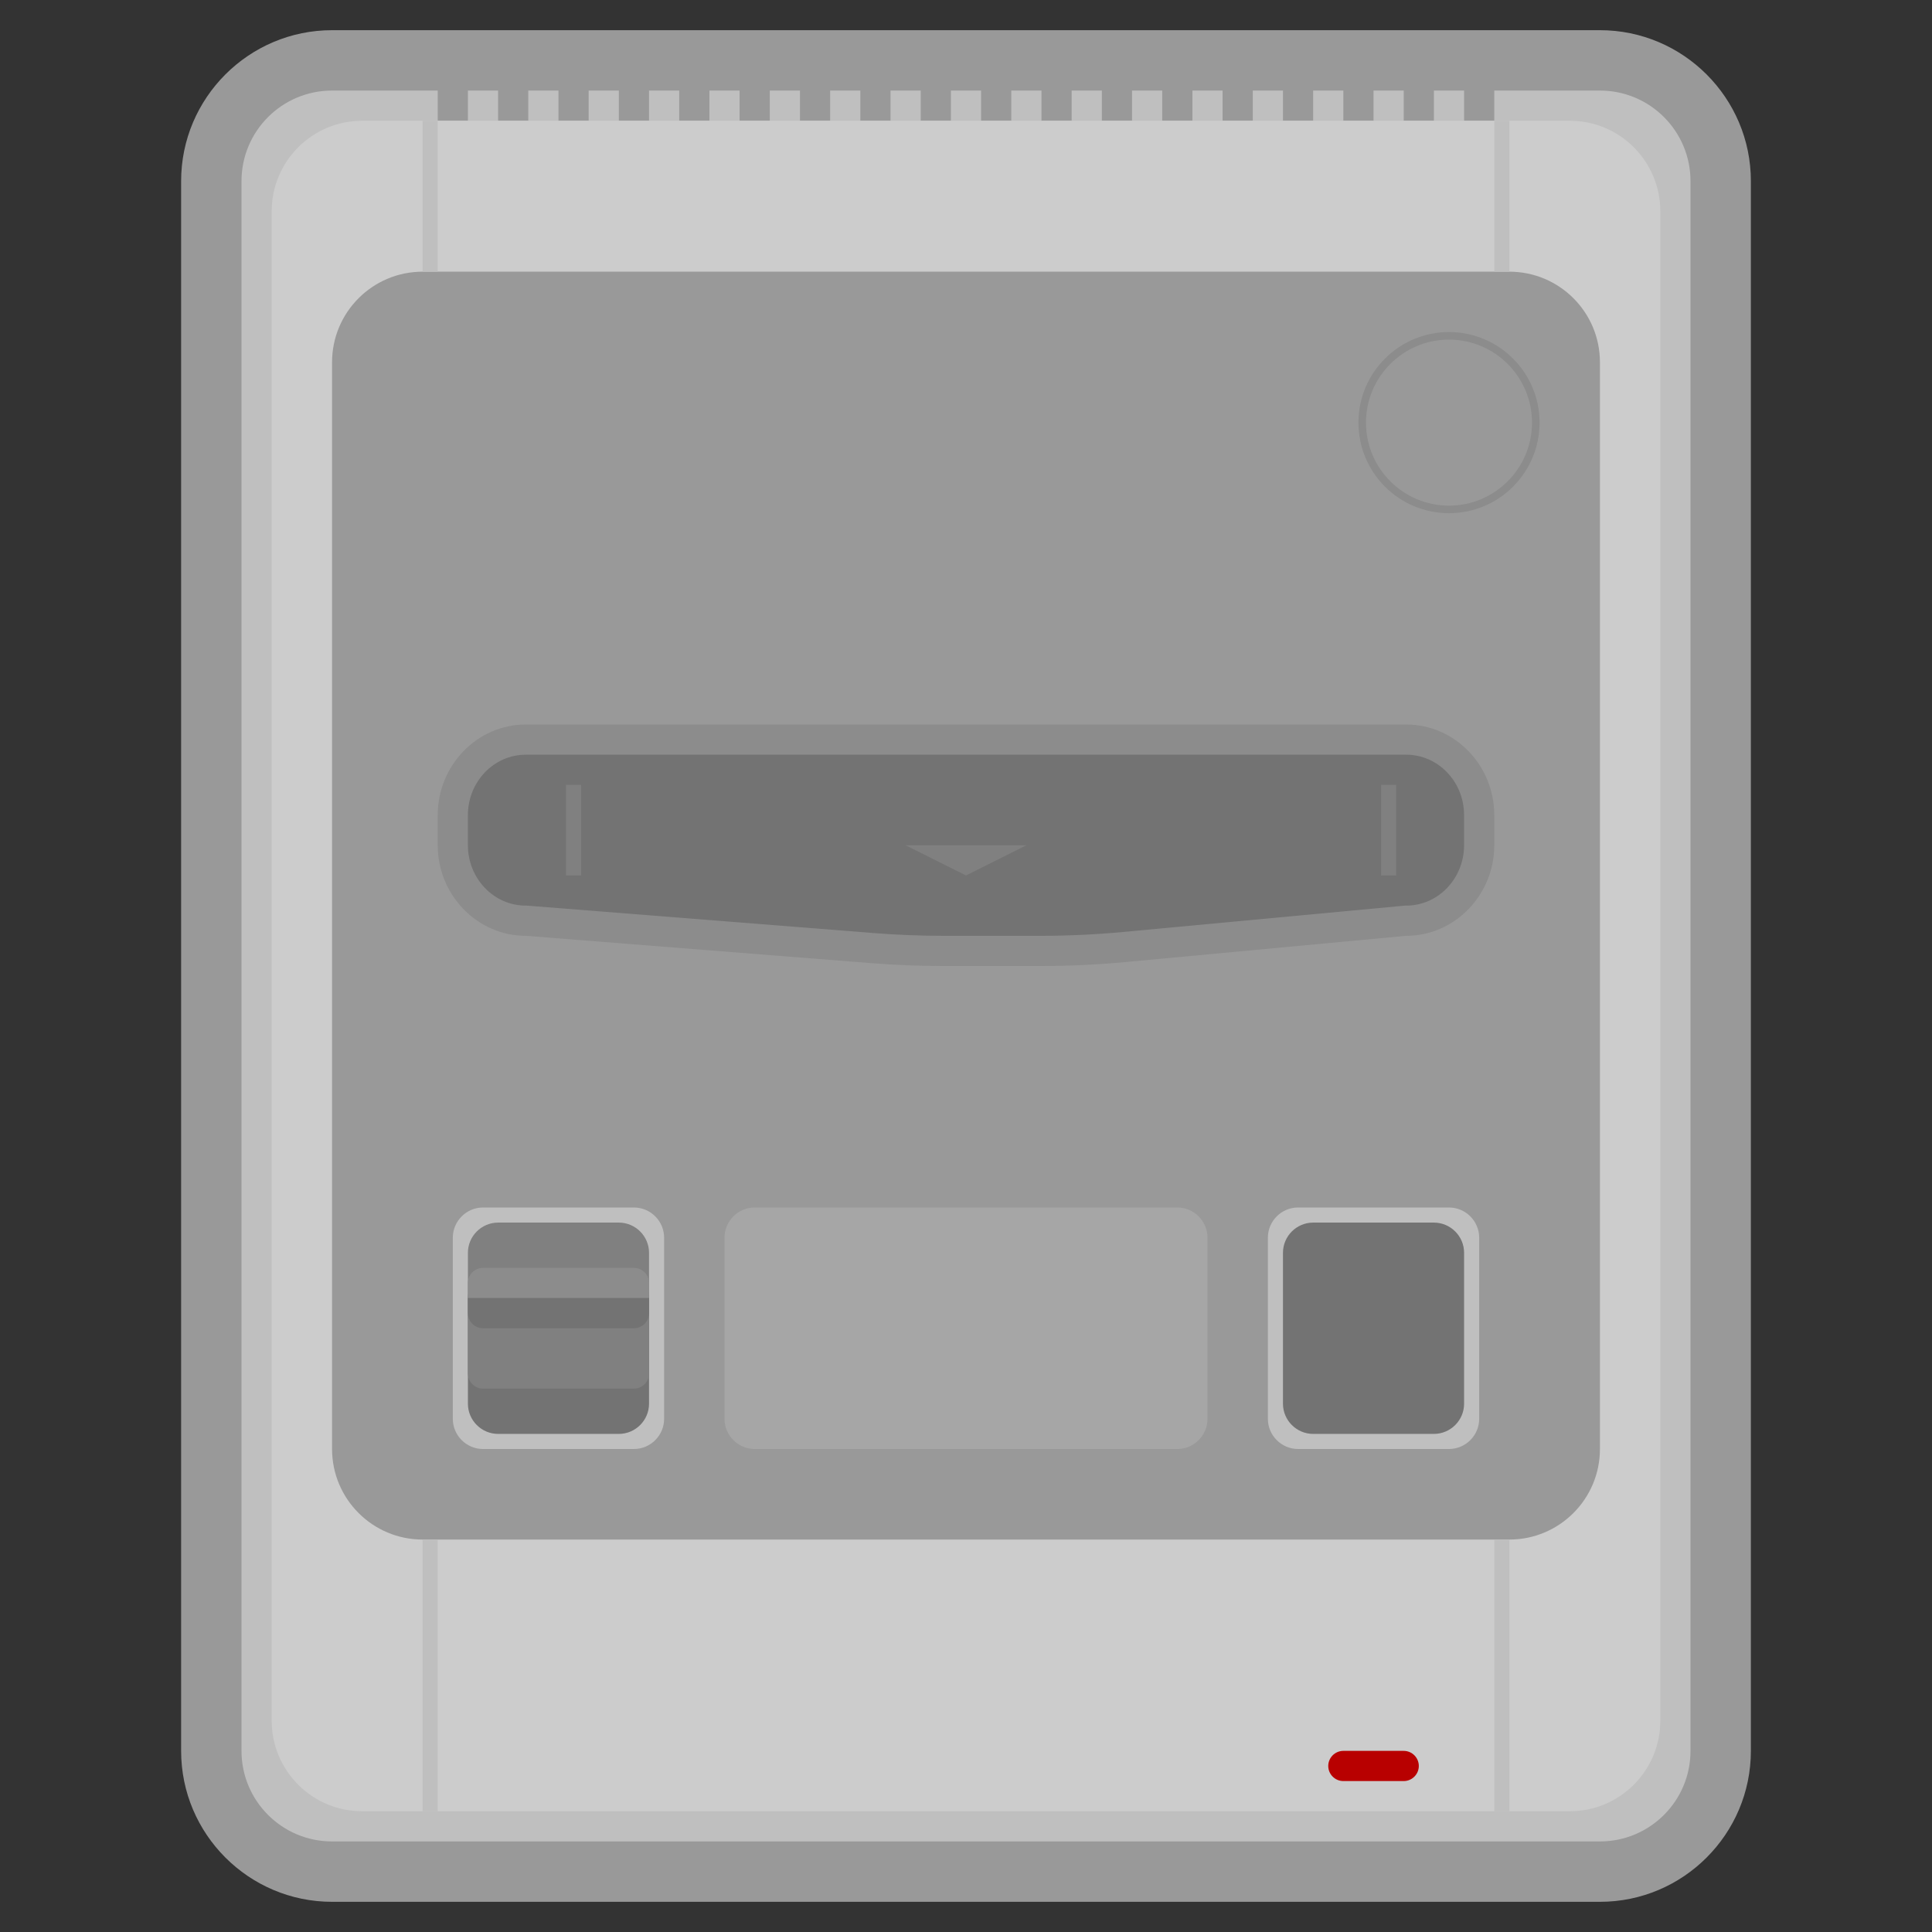 <?xml version="1.0" encoding="UTF-8" standalone="no"?>
<svg
   xmlns:dc="http://purl.org/dc/elements/1.1/"
   xmlns:cc="http://creativecommons.org/ns#"
   xmlns:rdf="http://www.w3.org/1999/02/22-rdf-syntax-ns#"
   xmlns:svg="http://www.w3.org/2000/svg"
   xmlns="http://www.w3.org/2000/svg"
   viewBox="0 0 320 320"
   height="320"
   width="320"
   xml:space="preserve"
   version="1.1"
   id="svg2"><rect x="0" y="0" width="320" height="320" fill="#333333" stroke="none"/><defs
     id="defs6"><clipPath
       id="clipPath16"
       clipPathUnits="userSpaceOnUse"><path
         id="path18"
         d="M 0,256 256,256 256,0 0,0 0,256 Z" /></clipPath><clipPath
       id="clipPath24"
       clipPathUnits="userSpaceOnUse"><path
         id="path26"
         d="M 24,252 232,252 232,4 24,4 24,252 Z" /></clipPath></defs><g
     transform="matrix(1.25,0,0,-1.25,0,320)"
     id="g10"><g
       id="g12"><g
         clip-path="url(#clipPath16)"
         id="g14"><g
           id="g20"><g
             id="g22" /><g
             id="g28"><g
               style="opacity:0.5"
               id="g30"
               clip-path="url(#clipPath24)"><g
                 id="g32"
                 transform="translate(212,252)"><path
                   id="path34"
                   style="fill:#ffffff;fill-opacity:1;fill-rule:nonzero;stroke:none"
                   d="m 0,0 -10,0 -8,0 -8,0 -8,0 -8,0 -8,0 -8,0 -8,0 -8,0 -8,0 -8,0 -8,0 -8,0 -8,0 -8,0 -8,0 -8,0 -8,0 -8,0 -14,0 c -11.028,0 -20,-8.972 -20,-20 l 0,-208 c 0,-11.028 8.972,-20 20,-20 l 168,0 c 11.028,0 20,8.972 20,20 l 0,208 C 20,-8.972 11.028,0 0,0" /></g></g></g></g><g
           transform="translate(212,244)"
           id="g36"><path
             id="path38"
             style="fill:#bfbfbf;fill-opacity:1;fill-rule:nonzero;stroke:none"
             d="m 0,0 -14,0 0,-4 -4,0 0,4 -4,0 0,-4 -4,0 0,4 -4,0 0,-4 -4,0 0,4 -4,0 0,-4 -4,0 0,4 -4,0 0,-4 -4,0 0,4 -4,0 0,-4 -4,0 0,4 -4,0 0,-4 -4,0 0,4 -4,0 0,-4 -4,0 0,4 -4,0 0,-4 -4,0 0,4 -4,0 0,-4 -4,0 0,4 -4,0 0,-4 -4,0 0,4 -4,0 0,-4 -4,0 0,4 -4,0 0,-4 -4,0 0,4 -4,0 0,-4 -4,0 0,4 -4,0 0,-4 -4,0 0,4 -4,0 0,-4 -4,0 0,4 -4,0 0,-4 -4,0 0,4 -4,0 0,-4 -4,0 0,4 -14,0 c -6.627,0 -12,-5.373 -12,-12 l 0,-208 c 0,-6.627 5.373,-12 12,-12 l 168,0 c 6.627,0 12,5.373 12,12 l 0,208 C 12,-5.373 6.627,0 0,0" /></g><g
           transform="translate(208,16)"
           id="g40"><path
             id="path42"
             style="fill:#cccccc;fill-opacity:1;fill-rule:nonzero;stroke:none"
             d="m 0,0 -160,0 c -6.627,0 -12,5.373 -12,12 l 0,200 c 0,6.627 5.373,12 12,12 l 160,0 c 6.627,0 12,-5.373 12,-12 L 12,12 C 12,5.373 6.627,0 0,0" /></g><g
           transform="translate(200,52)"
           id="g44"><path
             id="path46"
             style="fill:#999999;fill-opacity:1;fill-rule:nonzero;stroke:none"
             d="m 0,0 -144,0 c -6.627,0 -12,5.373 -12,12 l 0,144 c 0,6.627 5.373,12 12,12 l 144,0 c 6.627,0 12,-5.373 12,-12 L 12,12 C 12,5.373 6.627,0 0,0" /></g><path
           id="path48"
           style="fill:#bfbfbf;fill-opacity:1;fill-rule:nonzero;stroke:none"
           d="m 58,220 -2,0 0,20 2,0 0,-20 z" /><path
           id="path50"
           style="fill:#bfbfbf;fill-opacity:1;fill-rule:nonzero;stroke:none"
           d="m 200,220 -2,0 0,20 2,0 0,-20 z" /><path
           id="path52"
           style="fill:#bfbfbf;fill-opacity:1;fill-rule:nonzero;stroke:none"
           d="m 58,16 -2,0 0,36 2,0 0,-36 z" /><path
           id="path54"
           style="fill:#bfbfbf;fill-opacity:1;fill-rule:nonzero;stroke:none"
           d="m 200,16 -2,0 0,36 2,0 0,-36 z" /><g
           transform="translate(84,64)"
           id="g56"><path
             id="path58"
             style="fill:#bfbfbf;fill-opacity:1;fill-rule:nonzero;stroke:none"
             d="m 0,0 -20,0 c -2.2,0 -4,1.8 -4,4 l 0,24 c 0,2.2 1.8,4 4,4 l 20,0 c 2.2,0 4,-1.8 4,-4 L 4,4 C 4,1.8 2.2,0 0,0" /></g><g
           transform="translate(192,64)"
           id="g60"><path
             id="path62"
             style="fill:#bfbfbf;fill-opacity:1;fill-rule:nonzero;stroke:none"
             d="m 0,0 -20,0 c -2.2,0 -4,1.8 -4,4 l 0,24 c 0,2.2 1.8,4 4,4 l 20,0 c 2.2,0 4,-1.8 4,-4 L 4,4 C 4,1.8 2.2,0 0,0" /></g><g
           transform="translate(156,64)"
           id="g64"><path
             id="path66"
             style="fill:#a6a6a6;fill-opacity:1;fill-rule:nonzero;stroke:none"
             d="m 0,0 -56,0 c -2.2,0 -4,1.8 -4,4 l 0,24 c 0,2.2 1.8,4 4,4 l 56,0 c 2.2,0 4,-1.8 4,-4 L 4,4 C 4,1.8 2.2,0 0,0" /></g><g
           transform="translate(190,66)"
           id="g68"><path
             id="path70"
             style="fill:#737373;fill-opacity:1;fill-rule:nonzero;stroke:none"
             d="m 0,0 -16,0 c -2.2,0 -4,1.8 -4,4 l 0,20 c 0,2.2 1.8,4 4,4 l 16,0 c 2.2,0 4,-1.8 4,-4 L 4,4 C 4,1.8 2.2,0 0,0" /></g><g
           transform="translate(186.333,160)"
           id="g72"><path
             id="path74"
             style="fill:#8c8c8c;fill-opacity:1;fill-rule:nonzero;stroke:none"
             d="m 0,0 -116.667,0 c -6.416,0 -11.666,-5.4 -11.666,-12 l 0,-4 c 0,-6.6 5.25,-12 11.666,-12 l 45.791,-3.623 C -67.7,-31.874 -64.517,-32 -61.332,-32 l 12.909,0 c 3.762,0 7.522,0.175 11.268,0.526 L 0,-28 c 6.417,0 11.667,5.4 11.667,12 l 0,4 C 11.667,-5.4 6.417,0 0,0" /></g><g
           transform="translate(186.333,156)"
           id="g76"><path
             id="path78"
             style="fill:#737373;fill-opacity:1;fill-rule:nonzero;stroke:none"
             d="m 0,0 c 4.228,0 7.667,-3.589 7.667,-8 l 0,-4 c 0,-4.411 -3.439,-8 -7.667,-8 l -0.187,0 -0.185,-0.018 -37.156,-3.474 C -41.135,-23.829 -44.801,-24 -48.423,-24 l -12.909,0 c -3.066,0 -6.171,0.123 -9.229,0.365 l -45.79,3.622 -0.157,0.013 -0.159,0 c -4.227,0 -7.666,3.589 -7.666,8 l 0,4 c 0,4.411 3.439,8 7.666,8 L 0,0" /></g><path
           id="path80"
           style="fill:#808080;fill-opacity:1;fill-rule:nonzero;stroke:none"
           d="m 77,140 -2,0 0,12 2,0 0,-12 z" /><path
           id="path82"
           style="fill:#808080;fill-opacity:1;fill-rule:nonzero;stroke:none"
           d="m 185,140 -2,0 0,12 2,0 0,-12 z" /><g
           transform="translate(192,212)"
           id="g84"><path
             id="path86"
             style="fill:#8c8c8c;fill-opacity:1;fill-rule:nonzero;stroke:none"
             d="m 0,0 c -6.627,0 -12,-5.373 -12,-12 0,-6.627 5.373,-12 12,-12 6.627,0 12,5.373 12,12 C 12,-5.373 6.627,0 0,0 m 0,-1 c 6.065,0 11,-4.935 11,-11 0,-6.065 -4.935,-11 -11,-11 -6.065,0 -11,4.935 -11,11 0,6.065 4.935,11 11,11" /></g><g
           transform="translate(186,20)"
           id="g88"><path
             id="path90"
             style="fill:#b80000;fill-opacity:1;fill-rule:nonzero;stroke:none"
             d="m 0,0 -8,0 c -1.1,0 -2,0.9 -2,2 0,1.1 0.9,2 2,2 L 0,4 C 1.1,4 2,3.1 2,2 2,0.9 1.1,0 0,0" /></g><g
           transform="translate(82,66)"
           id="g92"><path
             id="path94"
             style="fill:#737373;fill-opacity:1;fill-rule:nonzero;stroke:none"
             d="m 0,0 -16,0 c -2.2,0 -4,1.8 -4,4 l 0,14 c 0,2.2 1.8,4 4,4 l 16,0 c 2.2,0 4,-1.8 4,-4 L 4,4 C 4,1.8 2.2,0 0,0" /></g><g
           transform="translate(84,72)"
           id="g96"><path
             id="path98"
             style="fill:#808080;fill-opacity:1;fill-rule:nonzero;stroke:none"
             d="m 0,0 -20,0 c -1.1,0 -2,0.9 -2,2 l 0,16 c 0,2.2 1.8,4 4,4 l 16,0 c 2.2,0 4,-1.8 4,-4 L 2,2 C 2,0.9 1.1,0 0,0" /></g><g
           transform="translate(86,84)"
           id="g100"><path
             id="path102"
             style="fill:#8c8c8c;fill-opacity:1;fill-rule:nonzero;stroke:none"
             d="m 0,0 0,2 c 0,1.1 -0.9,2 -2,2 l -20,0 c -1.1,0 -2,-0.9 -2,-2 l 0,-2 24,0 z" /></g><g
           transform="translate(62,84)"
           id="g104"><path
             id="path106"
             style="fill:#737373;fill-opacity:1;fill-rule:nonzero;stroke:none"
             d="m 0,0 0,-2 c 0,-1.1 0.9,-2 2,-2 l 20,0 c 1.1,0 2,0.9 2,2 L 24,0 0,0 Z" /></g><g
           transform="translate(120,144)"
           id="g108"><path
             id="path110"
             style="fill:#808080;fill-opacity:1;fill-rule:nonzero;stroke:none"
             d="M 0,0 16,0 8,-4 0,0 Z" /></g></g></g></g></svg>